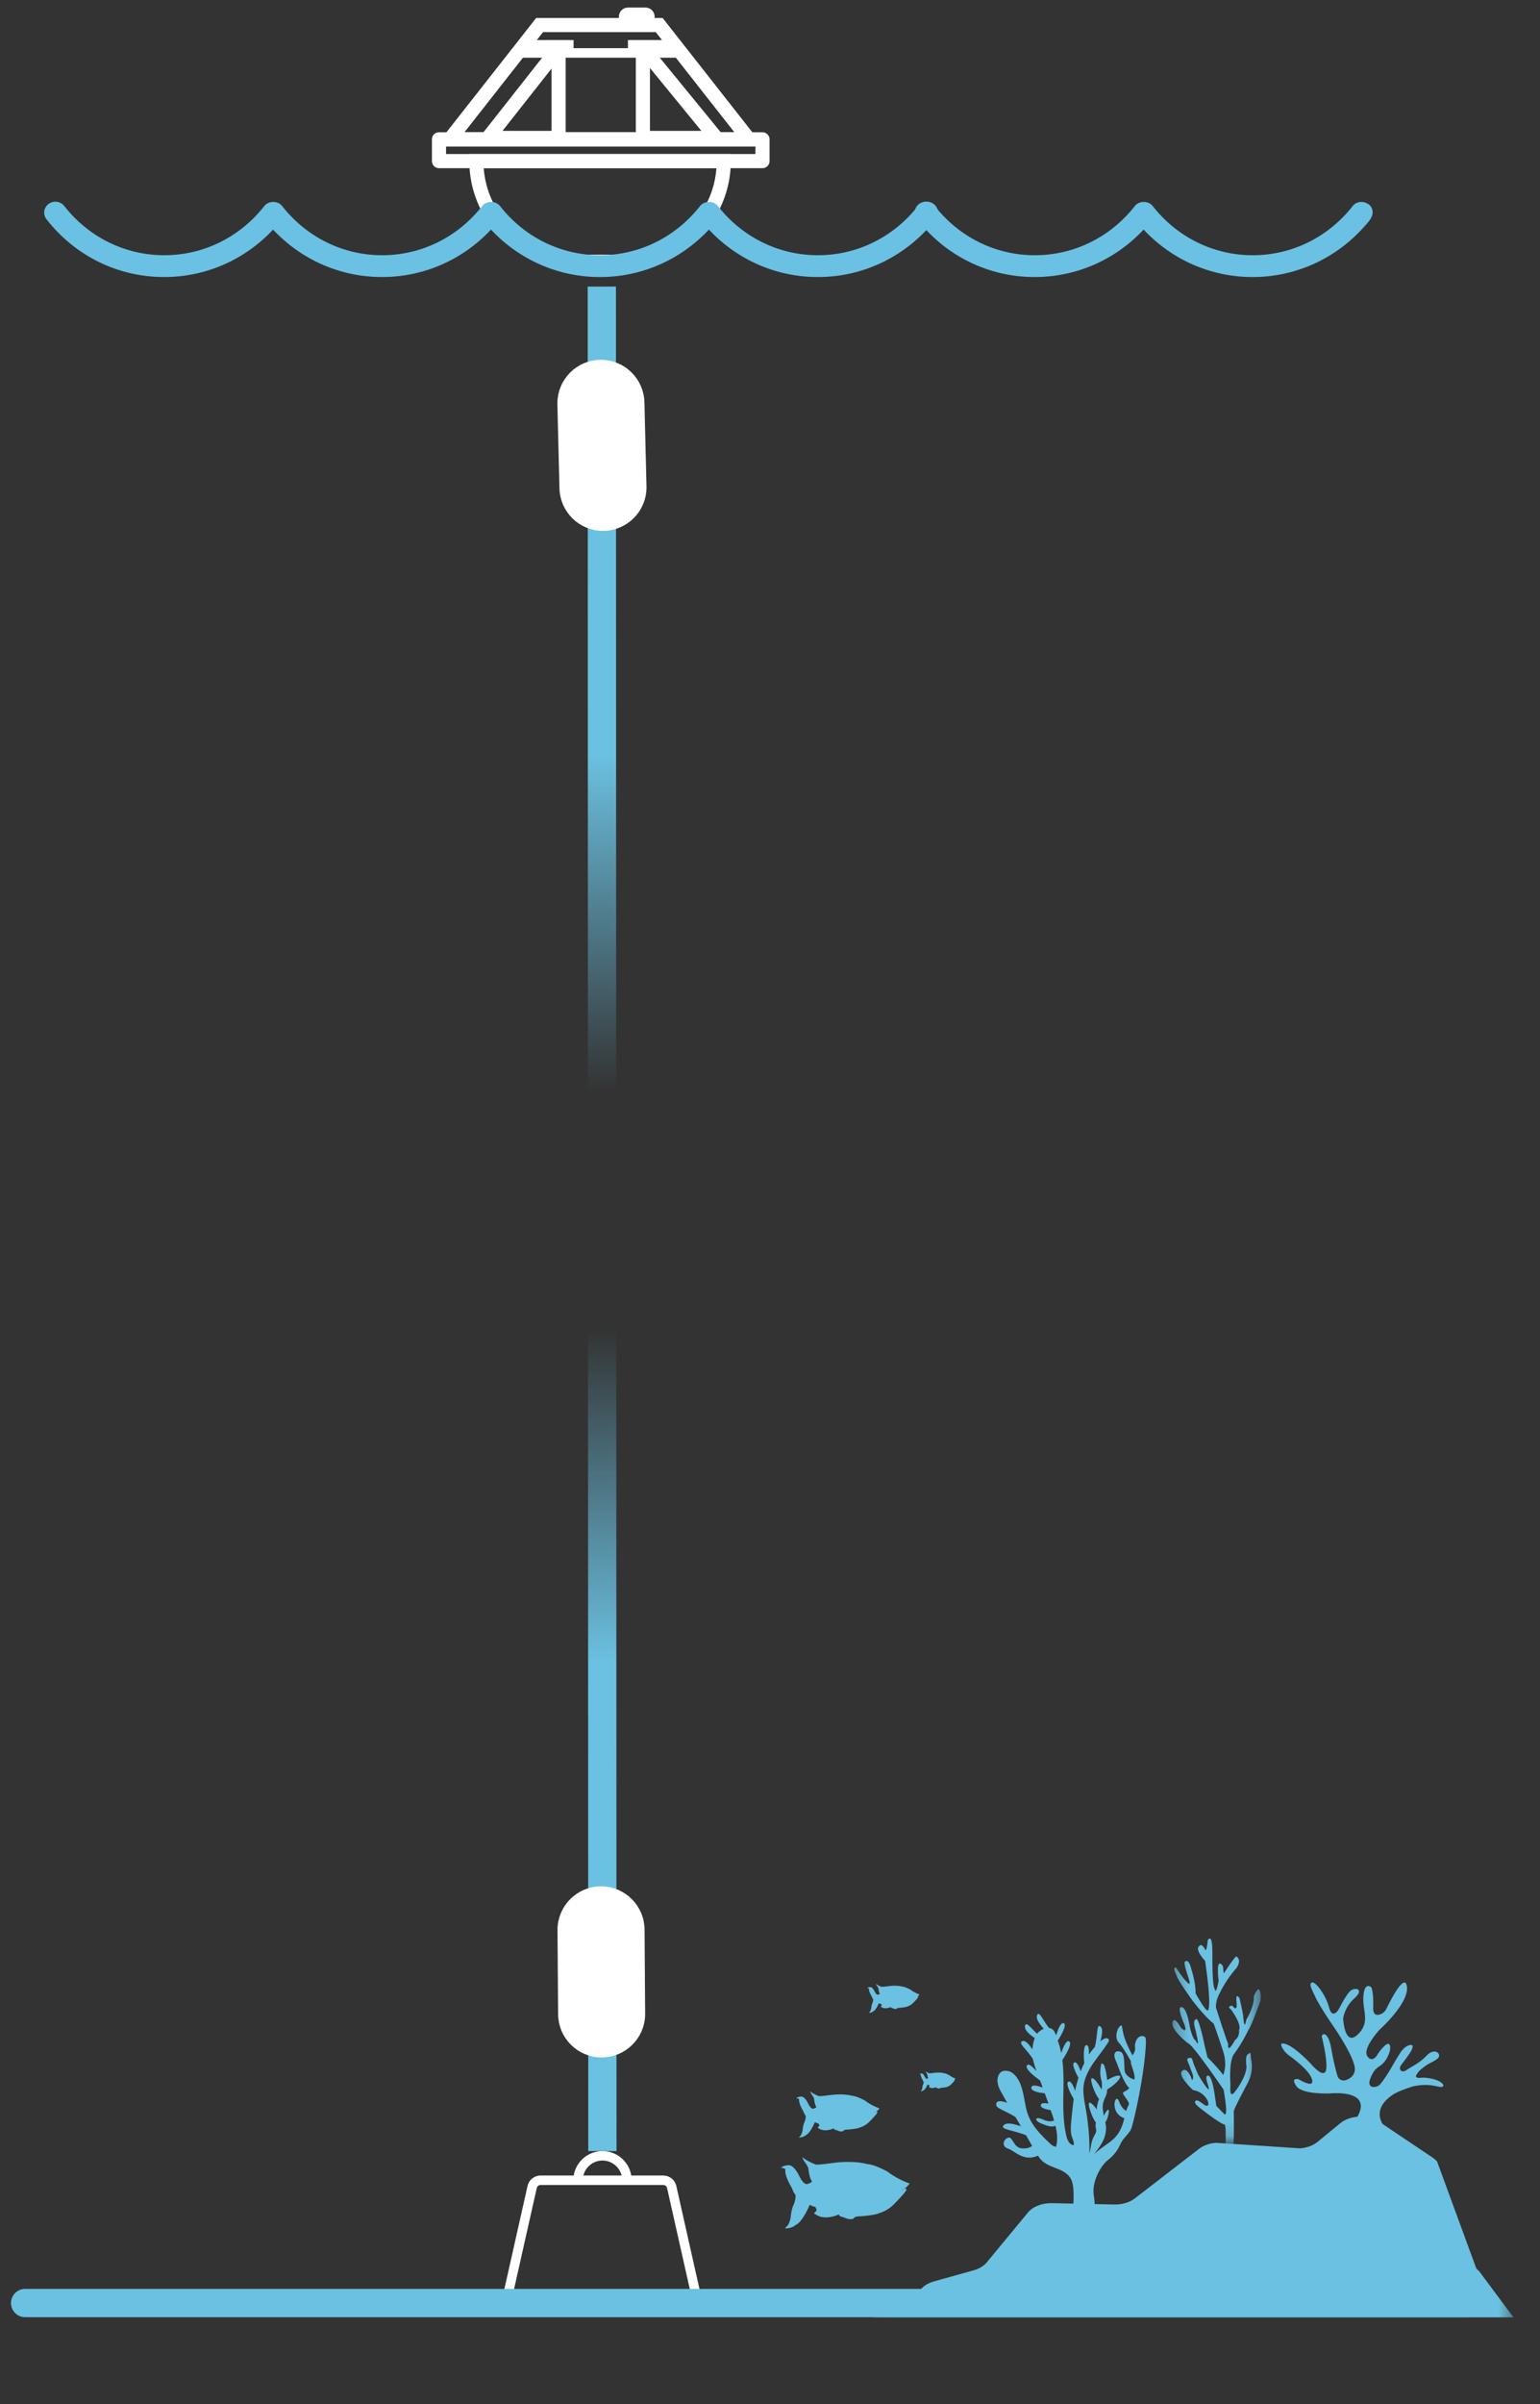 <?xml version="1.0" encoding="UTF-8"?>
<svg width="109px" height="170px" viewBox="0 0 109 170" version="1.1" xmlns="http://www.w3.org/2000/svg" xmlns:xlink="http://www.w3.org/1999/xlink">
    <rect x="0" y="0" width="109" height="170" fill="#333333" stroke="none"/>
    <title>4CEF32D1-AFAB-4A91-836F-63A38BC2D4D1</title>
    <defs>
        <polygon id="path-1" points="0.45 0.368 45.848 0.368 45.848 20.899 0.45 20.899"></polygon>
        <polygon id="path-3" points="0.47 0.442 6.731 0.442 6.731 16.868 0.47 16.868"></polygon>
        <linearGradient x1="50%" y1="24.681%" x2="50%" y2="74.209%" id="linearGradient-5">
            <stop stop-color="#6BC1E1" offset="0%"></stop>
            <stop stop-color="#6BC1E1" stop-opacity="0" offset="37.09%"></stop>
            <stop stop-color="#6BC1E1" stop-opacity="0" offset="63.126%"></stop>
            <stop stop-color="#6BC1E1" offset="100%"></stop>
        </linearGradient>
    </defs>
    <g id="Page-1" stroke="none" stroke-width="1" fill="none" fill-rule="evenodd">
        <g id="Reef-Detail-full---no-live-feed-Copy-2" transform="translate(-562, -933)">
            <g id="sensors" transform="translate(563.277, 933.361)">
                <g id="Group-4-Copy-8" transform="translate(52.864, 134.178)">
                    <g id="Group-23" transform="translate(26.931, 17) scale(-1, 1) translate(-26.931, -17) translate(0.431, 0)">
                        <g id="Group-3" transform="translate(0, 12.063)">
                            <mask id="mask-2" fill="white">
                                <use xlink:href="#path-1"></use>
                            </mask>
                            <g id="Clip-2"></g>
                            <path d="M33.115,9.192 L28.71,9.287 C28.154,9.3 27.62,9.141 27.247,8.854 L22.704,5.351 C22.393,5.111 21.966,4.959 21.504,4.924 L15.555,5.316 C15.073,5.279 14.63,5.116 14.317,4.859 L12.701,3.535 C11.994,2.956 10.733,2.912 9.947,3.439 L6.168,5.974 C6.047,6.055 5.942,6.147 5.856,6.248 L3.08,13.811 C3.022,13.879 2.955,13.943 2.88,14.003 L0.45,17.265 L8.037,17.265 L45.848,17.265 C42.118,16.396 43.134,16.158 42.393,15.279 C42.18,15.028 41.854,14.832 41.465,14.724 L38.665,13.944 C38.27,13.834 37.94,13.634 37.728,13.378 L34.813,9.851 C34.465,9.43 33.812,9.177 33.115,9.192" id="Fill-1" fill="#6BC1E1" mask="url(#mask-2)"></path>
                        </g>
                        <path d="M36.291,14.15 C36.403,13.949 36.516,13.747 36.628,13.545 C36.768,13.315 36.909,13.056 36.948,12.791 C37.013,12.498 36.951,12.199 36.755,12.011 C36.583,11.854 36.325,11.871 36.09,11.948 C35.618,12.162 35.332,12.74 35.202,13.296 C35.047,13.851 35.018,14.443 34.811,14.996 C34.514,15.81 33.92,16.403 33.327,16.966 C33.192,17.107 33.031,17.247 32.824,17.266 C32.694,16.786 32.744,16.284 32.871,15.787 C33.149,15.89 33.409,15.814 33.855,15.629 C34.405,15.419 34.346,15.061 33.715,15.356 C33.347,15.515 33.118,15.474 32.968,15.407 C33.03,15.173 33.12,14.912 33.209,14.679 C33.598,14.609 33.962,14.509 33.895,14.298 C33.851,14.148 33.619,14.166 33.36,14.212 C33.449,13.98 33.539,13.718 33.627,13.485 C34.065,13.448 34.637,13.328 34.573,13.058 C34.506,12.848 34.142,12.948 33.776,13.078 C33.835,12.903 33.896,12.728 33.954,12.583 C34.3,12.334 35.073,11.75 34.88,11.503 C34.759,11.349 34.463,11.631 34.218,11.915 C34.31,11.623 34.399,11.361 34.465,11.068 C34.857,10.406 35.548,9.937 35.221,9.802 C34.994,9.701 34.694,10.072 34.499,10.388 C34.485,10.15 34.445,9.911 34.356,9.64 C34.357,9.611 34.333,9.58 34.333,9.58 C34.625,9.387 35.105,9.026 35.019,8.696 C34.931,8.395 34.599,8.882 34.169,9.275 C34.048,9.121 33.874,8.994 33.698,8.926 C33.943,8.642 34.298,8.215 34.157,7.942 C34.018,7.638 33.752,8.336 33.315,8.877 L33.29,8.876 C33.238,8.874 33.185,8.9 33.133,8.927 C33.027,8.981 32.945,9.096 32.886,9.241 C32.859,9.269 32.858,9.298 32.856,9.329 C32.831,9.327 32.829,9.357 32.804,9.356 C32.693,8.964 32.487,8.45 32.278,8.529 C32.042,8.636 32.443,9.367 32.706,9.765 C32.588,10.055 32.523,10.348 32.457,10.641 C32.323,10.22 32.092,9.705 31.907,9.814 C31.643,9.949 32.118,10.743 32.381,11.141 C32.302,11.7 32.299,12.293 32.296,12.856 C32.314,14.071 32.381,15.319 32.091,16.519 C32.025,16.812 31.854,17.159 31.572,17.145 C31.532,16.906 31.671,16.705 31.733,16.471 C31.797,16.208 31.785,15.94 31.771,15.703 C31.723,15.108 31.651,14.483 31.578,13.886 C31.831,13.455 32.173,12.761 31.946,12.661 C31.77,12.593 31.599,12.94 31.478,13.319 C31.416,12.99 31.329,12.69 31.241,12.389 C31.468,11.956 31.753,11.378 31.525,11.307 C31.374,11.24 31.205,11.558 31.084,11.937 C31.015,11.756 30.923,11.543 30.829,11.361 C30.881,10.83 30.893,10.06 30.661,10.078 C30.506,10.1 30.49,10.425 30.5,10.752 C30.38,10.568 30.235,10.384 30.089,10.228 C29.869,9.476 29.967,8.533 29.699,8.757 C29.461,8.892 29.587,9.461 29.698,9.822 C29.624,9.759 29.55,9.696 29.474,9.663 C29.351,9.568 29.12,9.556 29.087,9.702 C29.083,9.791 29.105,9.851 29.154,9.913 C29.488,10.433 29.876,10.897 30.236,11.419 C30.57,11.939 30.875,12.517 30.894,13.17 C30.9,13.585 30.828,13.997 30.756,14.407 C30.549,15.493 30.441,16.643 30.464,17.741 C30.355,17.35 30.351,16.905 30.162,16.57 C30.092,16.419 29.971,16.264 29.98,16.087 C29.983,16.028 30.011,15.97 30.014,15.911 C30.046,15.794 30.026,15.675 30.006,15.556 C30.28,15.214 30.697,14.05 30.409,14.154 C30.278,14.206 30.089,14.404 29.949,14.634 C29.937,14.367 29.871,14.127 29.781,13.885 C30.05,13.632 30.552,12.294 30.237,12.426 C30.028,12.505 29.777,12.907 29.607,13.225 C29.565,13.045 29.574,12.868 29.582,12.69 C29.615,12.543 29.674,12.398 29.681,12.25 C29.721,11.956 29.683,11.688 29.621,11.388 C29.494,11.352 29.41,11.496 29.377,11.643 C29.285,11.934 29.245,12.229 29.204,12.552 C28.929,12.391 28.554,12.194 28.346,12.243 C28.06,12.318 28.796,13.006 29.197,13.204 C29.216,13.353 29.234,13.502 29.28,13.623 C29.349,13.774 29.419,13.926 29.463,14.076 C29.575,14.407 29.508,14.73 29.439,15.082 C29.371,14.901 29.251,14.718 29.152,14.653 C28.978,14.555 29.192,15.425 29.341,15.522 C29.307,15.698 29.274,15.844 29.291,16.023 C29.307,16.735 29.742,17.289 30.129,17.783 C29.096,16.843 28.376,16.866 27.993,15.248 C29.089,14.887 28.627,13.324 28.358,14.081 C28.24,14.401 28.049,14.629 27.863,14.738 C27.82,14.587 27.75,14.436 27.68,14.284 C27.561,14.101 28.232,13.512 28.057,13.414 C27.882,13.316 27.732,13.221 27.635,13.126 C28.092,12.705 28.462,11.449 28.605,11.16 C28.776,10.813 28.717,10.454 28.353,10.525 C27.966,10.565 28.013,11.19 27.982,11.81 C27.962,12.224 27.541,12.44 27.28,12.516 C27.219,12.187 27.391,11.84 27.514,11.402 C27.543,11.344 27.52,11.284 27.523,11.225 C27.834,10.648 28.222,10.074 28.384,9.905 C28.653,9.652 28.58,9.055 28.337,8.776 C28.093,8.498 28.204,8.859 27.992,9.529 C27.842,9.966 27.612,10.458 27.415,10.804 C27.295,10.651 27.202,10.438 27.236,10.262 C27.279,9.909 27.096,9.456 26.763,9.439 C26.66,9.434 26.556,9.458 26.501,9.545 C26.471,9.632 26.465,9.75 26.461,9.839 C26.531,12.064 27.334,15.6 27.518,16.024 C27.681,16.358 27.979,16.581 28.169,16.886 C28.359,17.192 28.416,17.61 29.156,18.21 C29.652,18.59 30.217,19.626 30.175,20.482 C30.153,20.926 29.973,21.45 30.239,21.789 C30.408,22.005 30.716,22.02 30.972,22.033 C31.332,22.021 31.606,21.679 31.599,21.294 C31.587,21.027 31.574,20.759 31.587,20.494 C31.6,20.228 31.613,19.962 31.704,19.7 C31.854,19.263 32.251,19.016 32.644,18.858 C33.037,18.7 33.454,18.573 33.776,18.293 C33.91,18.181 34.02,18.038 34.104,17.894 C35.134,18.361 35.765,17.533 36.208,17.407 C36.65,17.28 36.622,16.805 36.246,16.638 C35.868,16.471 35.874,17.39 35.182,17.385 C34.847,17.398 34.621,17.298 34.523,17.204 C34.664,16.944 34.804,16.714 34.945,16.455 C35.836,16.084 36.865,16.047 36.521,15.734 C36.301,15.516 35.754,15.666 35.31,15.821 C35.45,15.591 35.563,15.39 35.702,15.159 C36.497,14.666 37.145,14.55 37.058,14.22 C36.994,13.949 36.63,14.049 36.291,14.151 L36.291,14.15 Z M32.849,9.446 L32.851,9.417 L32.876,9.418 L32.849,9.446 Z" id="Fill-4" fill="#6BC1E1"></path>
                        <g id="Group-8" transform="translate(17.866, 0.009)">
                            <mask id="mask-4" fill="white">
                                <use xlink:href="#path-3"></use>
                            </mask>
                            <g id="Clip-7"></g>
                            <path d="M3.033,18.869 C3.033,18.869 2.847,15.687 3.033,15.687 C3.22,15.687 4.269,14.919 4.502,14.727 C4.735,14.534 5.271,14.205 5.085,14.013 C4.898,13.821 4.409,14.48 4.222,14.342 C4.036,14.205 4.409,13.382 5.271,13.245 C5.271,13.245 6.343,12.257 6.063,11.928 C5.784,11.599 5.528,12.12 5.458,12.23 C5.388,12.339 5.341,12.696 5.271,12.449 C5.201,12.202 5.411,11.873 5.481,11.626 C5.55,11.379 5.807,11.032 5.574,10.986 C5.34,10.941 5.34,10.995 5.27,11.242 C5.201,11.489 5.014,11.873 4.944,12.065 C4.874,12.258 4.199,13.299 4.152,13.19 C4.105,13.08 4.385,12.476 4.315,12.312 C4.245,12.147 3.937,12.021 3.709,13.739 L3.616,14.369 L3.08,14.92 C3.08,14.92 2.707,15.439 3.103,13.217 C3.103,13.217 5.364,9.898 5.644,9.925 C5.644,9.925 6.972,8.883 6.692,8.389 C6.692,8.389 6.599,8.005 6.11,8.856 C6.11,8.856 5.62,9.349 5.876,8.609 C5.876,8.609 6.366,7.539 6.156,7.402 C6.156,7.402 5.76,7.1 5.48,8.856 C5.48,8.856 5.294,9.652 5.084,9.734 C5.084,9.734 4.711,10.557 5.084,9.021 C5.084,9.021 5.317,8.307 5.084,8.28 C5.084,8.28 4.944,7.675 4.408,10.255 C4.408,10.255 4.496,9.844 4.243,10.933 C3.97,11.185 3.15,12.082 3.15,12.175 C3.15,12.285 2.8,11.544 3.126,10.529 C3.126,10.529 3.592,9.102 3.802,8.553 C3.802,8.553 4.361,8.142 5.27,6.963 C5.27,6.963 6.389,5.426 6.413,5.179 C6.413,5.179 6.786,4.466 6.459,4.603 C6.459,4.603 5.9,5.454 5.76,5.536 C5.76,5.536 5.341,6.084 5.574,5.344 C5.574,5.344 5.946,4.301 5.853,4.192 C5.853,4.192 5.597,3.835 5.388,4.685 C5.388,4.685 5.065,5.65 5.084,6.414 C5.084,6.414 4.385,7.676 4.222,7.62 C4.222,7.62 3.896,7.637 4.408,4.117 C4.408,4.117 5.173,3.313 4.826,3.066 C4.826,3.066 4.688,2.82 4.431,3.258 C4.431,3.258 4.315,3.697 4.222,2.655 C4.222,2.655 3.872,1.996 3.896,3.67 C3.896,3.67 3.919,5.892 3.732,6.084 C3.732,6.084 3.662,6.632 3.453,5.535 C3.453,5.535 3.616,4.273 3.359,4.301 C3.359,4.301 3.127,4.356 3.127,4.657 C3.127,4.657 3.127,5.014 3.057,4.959 C3.057,4.959 2.264,3.724 2.194,3.806 C2.194,3.806 1.775,3.998 2.194,4.63 C2.194,4.63 2.894,5.371 3.383,6.413 C3.383,6.413 3.686,6.934 3.639,7.428 C3.639,7.428 2.87,9.815 2.777,9.979 C2.777,9.979 2.893,10.802 2.287,9.705 C2.287,9.705 1.961,9.54 2.007,8.991 C2.007,8.991 1.751,8.717 2.567,7.565 C2.567,7.565 2.94,7.291 2.474,7.291 C2.474,7.291 2.078,7.867 2.194,6.962 C2.194,6.962 2.258,6.303 1.97,6.77 C1.97,6.77 1.728,7.758 1.705,8.114 C1.705,8.114 1.635,9.129 1.495,8.279 C1.495,8.279 0.913,7.346 0.96,6.632 C0.96,6.632 0.796,6.165 0.611,6.111 C0.611,6.111 0.401,6.303 0.494,6.935 C0.494,6.935 1.17,8.828 1.356,9.019 C1.356,9.019 1.722,9.833 2.359,10.698 C2.359,10.698 2.732,11.022 2.615,12.915 C2.615,12.915 2.731,13.958 2.289,13.354 C2.289,13.354 1.543,12.421 1.473,11.625 C1.473,11.625 1.613,10.729 1.333,10.697 C1.333,10.697 1.17,10.4 1.17,10.985 C1.17,10.985 0.913,11.845 1.38,12.722 C1.38,12.722 2.358,14.532 2.382,14.752 C2.382,14.752 2.335,17.277 2.452,17.441 C2.452,17.441 2.496,18.676 2.473,18.867 C2.449,19.061 3.033,18.869 3.033,18.869 Z" id="Fill-6" fill="#6BC1E1" mask="url(#mask-4)"></path>
                        </g>
                        <path d="M43.185,19.867 C43.185,19.867 43.991,19.611 44.784,19.009 C44.784,19.009 45.717,18.497 46.165,18.497 C46.165,18.497 47.061,18.211 48.559,18.406 C48.559,18.406 49.62,18.557 49.838,18.526 C49.838,18.526 50.605,18.224 50.772,17.984 C50.772,17.984 50.746,18.195 50.631,18.315 C50.631,18.315 50.465,18.526 50.362,18.767 C50.362,18.767 50.286,19.565 50.094,19.701 C50.094,19.701 50.157,19.836 50.349,19.867 C50.349,19.867 50.592,20.109 50.964,19.415 C50.964,19.415 51.334,18.541 51.769,18.571 C51.769,18.571 52.217,18.587 52.293,18.783 C52.293,18.783 52.191,18.738 52.101,18.797 C52.101,18.797 51.974,18.778 51.986,18.946 C51.986,18.946 52.063,19.279 51.525,20.182 C51.525,20.182 51.409,20.513 51.307,20.618 C51.307,20.618 51.167,20.678 51.372,21.311 C51.372,21.311 51.551,21.566 51.616,22.305 C51.616,22.305 51.706,22.771 51.897,22.907 L52.012,23.043 C52.012,23.043 51.513,23.057 51.244,22.787 C51.244,22.787 50.846,22.712 50.259,21.372 C50.259,21.372 49.888,21.567 49.862,21.508 C49.862,21.508 49.798,21.704 49.759,21.719 C49.759,21.719 49.824,21.884 49.939,21.929 C49.939,21.929 49.976,22.005 49.811,22.065 C49.811,22.065 49.287,22.517 48.186,22.05 C48.186,22.05 48.187,22.171 48.058,22.201 C48.058,22.201 47.777,22.276 47.738,22.306 C47.7,22.336 47.303,22.456 47.15,22.336 C47.15,22.336 47.111,22.17 46.664,22.186 C46.664,22.186 45.615,22.11 45.345,21.96 C45.345,21.96 44.77,21.824 44.297,21.327 C44.297,21.327 43.414,20.453 43.414,20.288 C43.414,20.122 43.735,20.333 43.759,20.371 C43.785,20.408 43.438,20.166 43.311,20.016 L43.185,19.867 Z" id="Fill-9" fill="#6BC1E1"></path>
                        <path d="M42.486,6.502 C42.486,6.502 42.813,6.397 43.136,6.153 C43.136,6.153 43.515,5.944 43.698,5.944 C43.698,5.944 44.063,5.827 44.67,5.907 C44.67,5.907 45.101,5.968 45.191,5.956 C45.191,5.956 45.502,5.834 45.57,5.735 C45.57,5.735 45.56,5.821 45.513,5.87 C45.513,5.87 45.445,5.956 45.404,6.053 C45.404,6.053 45.373,6.377 45.294,6.433 C45.294,6.433 45.32,6.488 45.398,6.501 C45.398,6.501 45.497,6.599 45.648,6.318 C45.648,6.318 45.799,5.962 45.975,5.974 C45.975,5.974 46.158,5.981 46.188,6.06 C46.188,6.06 46.147,6.042 46.111,6.066 C46.111,6.066 46.059,6.059 46.064,6.127 C46.064,6.127 46.094,6.262 45.876,6.63 C45.876,6.63 45.829,6.764 45.787,6.807 C45.787,6.807 45.73,6.832 45.814,7.088 C45.814,7.088 45.886,7.194 45.913,7.493 C45.913,7.493 45.949,7.683 46.027,7.737 L46.074,7.793 C46.074,7.793 45.872,7.799 45.762,7.689 C45.762,7.689 45.601,7.658 45.362,7.113 C45.362,7.113 45.211,7.194 45.2,7.169 C45.2,7.169 45.173,7.249 45.158,7.255 C45.158,7.255 45.185,7.321 45.231,7.339 C45.231,7.339 45.246,7.37 45.179,7.395 C45.179,7.395 44.966,7.578 44.52,7.389 C44.52,7.389 44.52,7.439 44.468,7.45 C44.468,7.45 44.353,7.481 44.338,7.493 C44.322,7.504 44.161,7.554 44.098,7.504 C44.098,7.504 44.083,7.437 43.9,7.443 C43.9,7.443 43.474,7.413 43.365,7.352 C43.365,7.352 43.13,7.296 42.938,7.095 C42.938,7.095 42.579,6.739 42.579,6.673 C42.579,6.605 42.709,6.691 42.719,6.706 C42.729,6.721 42.59,6.624 42.537,6.562 L42.486,6.502 Z" id="Fill-11" fill="#6BC1E1"></path>
                        <path d="M45.322,14.553 C45.322,14.553 45.842,14.388 46.355,13.998 C46.355,13.998 46.958,13.667 47.247,13.667 C47.247,13.667 47.826,13.481 48.793,13.608 C48.793,13.608 49.479,13.706 49.62,13.686 C49.62,13.686 50.116,13.492 50.223,13.336 C50.223,13.336 50.207,13.472 50.133,13.551 C50.133,13.551 50.025,13.687 49.959,13.842 C49.959,13.842 49.909,14.358 49.785,14.446 C49.785,14.446 49.827,14.534 49.95,14.553 C49.95,14.553 50.107,14.709 50.348,14.262 C50.348,14.262 50.587,13.697 50.869,13.717 C50.869,13.717 51.158,13.727 51.208,13.853 C51.208,13.853 51.142,13.824 51.084,13.864 C51.084,13.864 51.002,13.851 51.01,13.96 C51.01,13.96 51.06,14.176 50.713,14.759 C50.713,14.759 50.638,14.972 50.572,15.041 C50.572,15.041 50.481,15.08 50.613,15.489 C50.613,15.489 50.728,15.654 50.77,16.131 C50.77,16.131 50.828,16.433 50.952,16.52 L51.026,16.607 C51.026,16.607 50.703,16.617 50.53,16.442 C50.53,16.442 50.274,16.393 49.894,15.527 C49.894,15.527 49.654,15.654 49.637,15.615 C49.637,15.615 49.596,15.741 49.571,15.751 C49.571,15.751 49.612,15.858 49.687,15.888 C49.687,15.888 49.712,15.937 49.604,15.976 C49.604,15.976 49.266,16.268 48.554,15.966 C48.554,15.966 48.554,16.044 48.472,16.063 C48.472,16.063 48.29,16.112 48.264,16.132 C48.239,16.151 47.983,16.229 47.884,16.151 C47.884,16.151 47.859,16.044 47.57,16.054 C47.57,16.054 46.892,16.005 46.718,15.908 C46.718,15.908 46.347,15.82 46.041,15.5 C46.041,15.5 45.47,14.935 45.47,14.829 C45.47,14.722 45.678,14.858 45.694,14.882 C45.71,14.906 45.486,14.75 45.405,14.654 L45.322,14.553 Z" id="Fill-17" fill="#6BC1E1"></path>
                        <path d="M39.936,12.448 C39.936,12.448 40.161,12.375 40.383,12.207 C40.383,12.207 40.644,12.063 40.77,12.063 C40.77,12.063 41.021,11.983 41.44,12.039 C41.44,12.039 41.738,12.08 41.798,12.072 C41.798,12.072 42.013,11.989 42.06,11.921 C42.06,11.921 42.053,11.98 42.02,12.013 C42.02,12.013 41.974,12.072 41.945,12.14 C41.945,12.14 41.924,12.363 41.87,12.401 C41.87,12.401 41.889,12.439 41.941,12.448 C41.941,12.448 42.01,12.515 42.113,12.321 C42.113,12.321 42.217,12.077 42.339,12.085 C42.339,12.085 42.464,12.089 42.486,12.144 C42.486,12.144 42.457,12.131 42.432,12.148 C42.432,12.148 42.397,12.142 42.4,12.19 C42.4,12.19 42.422,12.284 42.272,12.537 C42.272,12.537 42.24,12.63 42.21,12.659 C42.21,12.659 42.171,12.676 42.229,12.853 C42.229,12.853 42.279,12.926 42.297,13.131 C42.297,13.131 42.322,13.263 42.375,13.3 L42.407,13.337 C42.407,13.337 42.268,13.342 42.192,13.266 C42.192,13.266 42.081,13.244 41.915,12.869 C41.915,12.869 41.812,12.923 41.805,12.906 C41.805,12.906 41.787,12.962 41.776,12.965 C41.776,12.965 41.794,13.012 41.826,13.024 C41.826,13.024 41.837,13.045 41.791,13.061 C41.791,13.061 41.644,13.188 41.336,13.057 C41.336,13.057 41.336,13.091 41.3,13.098 C41.3,13.098 41.221,13.12 41.211,13.128 C41.2,13.136 41.089,13.17 41.046,13.136 C41.046,13.136 41.035,13.089 40.909,13.094 C40.909,13.094 40.615,13.072 40.54,13.031 C40.54,13.031 40.379,12.993 40.247,12.853 C40.247,12.853 40,12.608 40,12.563 C40,12.516 40.089,12.575 40.096,12.587 C40.103,12.597 40.007,12.529 39.97,12.487 L39.936,12.448 Z" id="Fill-19" fill="#6BC1E1"></path>
                        <path d="M9.431,16.024 C9.431,16.024 10.785,14.795 8.983,13.58 C8.983,13.58 8.659,13.349 7.683,13.035 C7.574,12.993 7.452,12.966 7.33,12.952 C6.07,12.748 5.637,13.184 5.433,12.993 C5.325,12.898 5.61,12.461 6.788,12.379 C6.978,12.365 7.154,12.448 7.316,12.352 C7.398,12.297 7.33,12.174 7.167,11.956 C7.072,11.834 6.625,11.492 6.49,11.424 C6.124,11.22 6.205,11.302 5.866,11.069 C5.419,10.755 6.016,10.168 6.625,10.85 C7.059,11.328 7.736,11.642 8.075,11.874 C8.237,11.983 8.427,11.956 8.481,11.765 C8.522,11.601 8.372,11.451 8.156,11.165 C7.817,10.687 7.601,10.455 7.587,10.154 C7.573,9.991 8.102,9.991 8.536,10.742 C8.603,10.851 8.847,11.233 9.091,11.67 C9.322,12.079 9.647,12.571 9.89,12.857 C10.108,13.117 10.907,13.213 10.568,12.407 C10.365,11.902 10.202,11.751 9.918,11.561 C9.728,11.438 9.579,11.274 9.457,11.083 C9.295,10.81 9.132,10.441 9.186,10.141 C9.295,9.609 10.013,10.646 10.013,10.646 C10.013,10.646 10.392,11.424 10.785,10.878 C11.178,10.332 9.931,8.994 9.931,8.994 C9.932,8.994 7.805,7.096 7.995,5.922 C8.144,4.953 9.119,6.837 9.444,7.506 C9.539,7.711 9.715,7.861 9.932,7.916 C10.163,7.984 10.406,7.929 10.379,7.397 C10.339,6.414 10.501,6.004 10.501,6.004 C10.501,6.004 10.976,5.527 11.07,6.592 C11.165,7.656 10.542,8.448 11.477,9.336 C12.411,10.223 12.507,8.203 12.507,8.203 C12.507,8.203 12.425,7.411 11.707,6.769 C10.989,6.128 11.64,5.964 11.965,6.223 C12.249,6.442 12.683,7.288 12.805,7.52 C12.845,7.588 12.886,7.656 12.94,7.711 C13.076,7.861 13.346,8.025 13.496,7.424 C13.726,6.564 14.444,5.581 14.701,5.649 C14.959,5.718 14.755,6.073 14.498,6.619 C14.173,7.356 13.102,8.885 13.102,8.885 C13.102,8.885 11.571,11.11 11.68,11.874 C11.734,12.27 12.046,12.461 12.317,12.557 C12.574,12.639 12.845,12.503 12.912,12.243 C13.021,11.874 13.183,11.26 13.333,10.4 C13.454,9.649 13.644,9.39 13.793,9.322 C13.915,9.267 14.05,9.376 14.01,9.499 C13.902,9.963 13.577,11.369 13.725,11.874 C13.902,12.475 14.782,11.41 14.782,11.41 C14.782,11.41 15.934,10.168 16.611,9.991 C17.099,9.854 16.842,10.25 16.665,10.496 C16.584,10.605 16.489,10.687 16.394,10.769 C16.002,11.042 14.89,11.875 14.714,12.489 C14.525,13.117 15.351,12.667 15.595,12.53 C15.649,12.489 15.731,12.476 15.798,12.476 C15.934,12.476 16.11,12.53 15.839,12.954 C15.446,13.582 13.495,13.499 13.495,13.499 C13.495,13.499 11.653,13.294 11.314,14.099 C10.975,14.891 12.208,16.024 12.208,16.024 L9.431,16.024 Z" id="Fill-21" fill="#6BC1E1"></path>
                    </g>
                </g>
                <g id="Group-4-Copy-9" transform="translate(33.677, 151.1)" fill="#FFFFFF" fill-rule="nonzero">
                    <path d="M7.69,0.65 C8.715,0.65 9.566,1.398 9.726,2.378 L11.993,2.378 C12.405,2.378 12.766,2.645 12.892,3.031 L12.915,3.116 L14.662,10.884 C14.789,11.446 14.388,11.983 13.826,12.032 L13.741,12.036 L1.559,12.036 C0.982,12.036 0.547,11.527 0.622,10.968 L0.637,10.884 L2.385,3.116 C2.475,2.713 2.815,2.419 3.219,2.382 L3.307,2.378 L5.653,2.378 C5.813,1.398 6.664,0.65 7.69,0.65 Z M11.993,3.048 L3.307,3.048 C3.196,3.048 3.099,3.113 3.055,3.211 L3.038,3.263 L1.29,11.031 C1.255,11.185 1.358,11.334 1.507,11.362 L1.559,11.366 L13.741,11.366 C13.899,11.366 14.021,11.234 14.016,11.082 L14.009,11.031 L12.261,3.263 C12.237,3.155 12.152,3.074 12.047,3.053 L11.993,3.048 Z M7.69,1.319 C7.054,1.319 6.518,1.745 6.35,2.327 L6.35,2.327 L6.337,2.378 L9.041,2.378 L9.029,2.327 C8.871,1.776 8.381,1.365 7.789,1.323 L7.789,1.323 Z" id="Combined-Shape"></path>
                </g>
                <path d="M41.32,19.903 C41.346,104.501 41.359,148.45 41.359,151.75 L41.32,19.903 Z" id="Stroke-1-Copy-4" stroke="url(#linearGradient-5)" stroke-width="2" stroke-linecap="round"></path>
                <path d="M40.228,133.631 C40.927,133.49 41.617,133.646 42.167,134.011 C42.717,134.377 43.128,134.952 43.268,135.644 L43.268,135.644 L44.361,141.487 C44.502,142.185 44.347,142.875 43.981,143.425 C43.616,143.976 43.041,144.387 42.342,144.528 C41.643,144.669 40.953,144.513 40.403,144.148 C39.853,143.783 39.442,143.207 39.302,142.515 L39.302,142.515 L38.209,136.673 C38.068,135.974 38.223,135.284 38.589,134.734 C38.954,134.183 39.529,133.772 40.228,133.631 Z" id="Fill-3-Copy-7" stroke="#FFFFFF" fill="#FFFFFF" transform="translate(41.285, 139.08) scale(-1, 1) rotate(11) translate(-41.285, -139.08) "></path>
                <path d="M40.271,25.682 C40.97,25.541 41.66,25.697 42.21,26.062 C42.76,26.428 43.171,27.003 43.311,27.695 L43.311,27.695 L44.404,33.538 C44.545,34.237 44.39,34.926 44.024,35.477 C43.659,36.027 43.084,36.438 42.385,36.579 C41.686,36.72 40.996,36.565 40.446,36.199 C39.896,35.834 39.485,35.259 39.345,34.567 L39.345,34.567 L38.252,28.724 C38.111,28.025 38.266,27.335 38.632,26.785 C38.997,26.235 39.572,25.824 40.271,25.682 Z" id="Fill-3-Copy-8" stroke="#FFFFFF" fill="#FFFFFF" transform="translate(41.328, 31.131) scale(-1, 1) rotate(12) translate(-41.328, -31.131) "></path>
                <g id="Group-17-Copy-3" transform="translate(29.603, 0)">
                    <polygon id="Fill-1" fill="#FFFFFF" points="16.7 2.469 13.565 2.469 13.565 3.046 9.717 3.046 9.717 2.469 6.389 2.469 5.58 3.719 17.509 3.719"></polygon>
                    <g id="Group-16" stroke="#FFFFFF">
                        <path d="M13.228,18.15 L9.957,18.15 C6.025,18.15 2.838,14.963 2.838,11.031 L20.347,11.031 C20.347,14.963 17.16,18.15 13.228,18.15 Z" id="Stroke-4"></path>
                        <polygon id="Stroke-6" stroke-linejoin="round" points="0.192 11.031 23.089 11.031 23.089 9.492 0.192 9.492"></polygon>
                        <polygon id="Stroke-8" points="15.778 1.411 7.312 1.411 0.962 9.492 22.127 9.492"></polygon>
                        <polygon id="Stroke-10" stroke-linejoin="round" points="19.818 9.395 14.623 9.395 14.623 3.046"></polygon>
                        <polygon id="Stroke-13" stroke-linejoin="round" points="3.656 9.395 8.658 9.395 8.658 3.046"></polygon>
                        <path d="M14.809,0.573 L13.568,0.573 C13.433,0.573 13.323,0.683 13.323,0.818 L13.323,1.15 L15.055,1.15 L15.055,0.818 C15.055,0.683 14.945,0.573 14.809,0.573 Z" id="Stroke-15" stroke-width="0.8"></path>
                    </g>
                </g>
                <g id="Group-10-Copy-4" transform="translate(62.839, 13.903)" fill="#6AC1E3">
                    <g id="Group-9-Copy" transform="translate(0.529, 0)">
                        <path d="M16.299,1.972 C18.307,4.116 21.069,5.328 24.011,5.328 C26.952,5.328 29.714,4.116 31.723,1.972 C32.131,1.504 32.819,0.945 32.359,0.302 C31.991,-0.078 31.402,-0.08 31.102,0.302 C29.365,2.516 26.786,3.785 24.02,3.785 C21.255,3.785 18.672,2.516 16.939,0.302 C16.639,-0.08 15.981,-0.08 15.681,0.302 C13.945,2.516 11.365,3.785 8.599,3.785 C5.834,3.785 3.251,2.516 1.518,0.302 C1.252,-0.034 0.758,-0.101 0.408,0.158 C0.062,0.417 -0.006,0.898 0.26,1.238 C2.284,3.836 5.324,5.328 8.587,5.328 C11.528,5.328 14.29,4.116 16.299,1.972 Z" id="Fill-5-Copy-2"></path>
                    </g>
                </g>
                <g id="Group-10-Copy-5" transform="translate(1.223, 13.903)" fill="#6AC1E3">
                    <g id="Group-9-Copy" transform="translate(0.529, 0)">
                        <path d="M8.587,5.328 C11.528,5.328 14.29,4.116 16.299,1.972 C18.307,4.116 21.069,5.328 24.011,5.328 C26.952,5.328 29.714,4.116 31.723,1.972 C33.731,4.116 36.493,5.328 39.435,5.328 C42.376,5.328 45.138,4.116 47.147,1.972 C49.155,4.116 51.917,5.328 54.859,5.328 C58.122,5.328 61.162,3.836 63.201,1.238 C63.467,0.901 63.399,0.417 63.053,0.158 C62.704,-0.101 62.209,-0.034 61.944,0.302 C60.207,2.516 57.627,3.785 54.862,3.785 C52.097,3.785 49.514,2.516 47.78,0.302 C47.481,-0.08 46.823,-0.08 46.523,0.302 C44.786,2.516 42.206,3.785 39.441,3.785 C36.676,3.785 34.093,2.516 32.359,0.302 C32.06,-0.08 31.402,-0.08 31.102,0.302 C29.365,2.516 26.786,3.785 24.02,3.785 C21.255,3.785 18.672,2.516 16.939,0.302 C16.639,-0.08 15.981,-0.08 15.681,0.302 C13.945,2.516 11.365,3.785 8.599,3.785 C5.834,3.785 3.251,2.516 1.518,0.302 C1.252,-0.034 0.758,-0.101 0.408,0.158 C0.062,0.417 -0.006,0.898 0.26,1.238 C2.284,3.836 5.324,5.328 8.587,5.328 L8.587,5.328 Z" id="Fill-5-Copy-2"></path>
                    </g>
                </g>
                <line x1="102.5" y1="162.496" x2="0.5" y2="162.496" id="Line-6" stroke="#6BC1E1" stroke-width="2" stroke-linecap="round"></line>
            </g>
        </g>
    </g>
</svg>